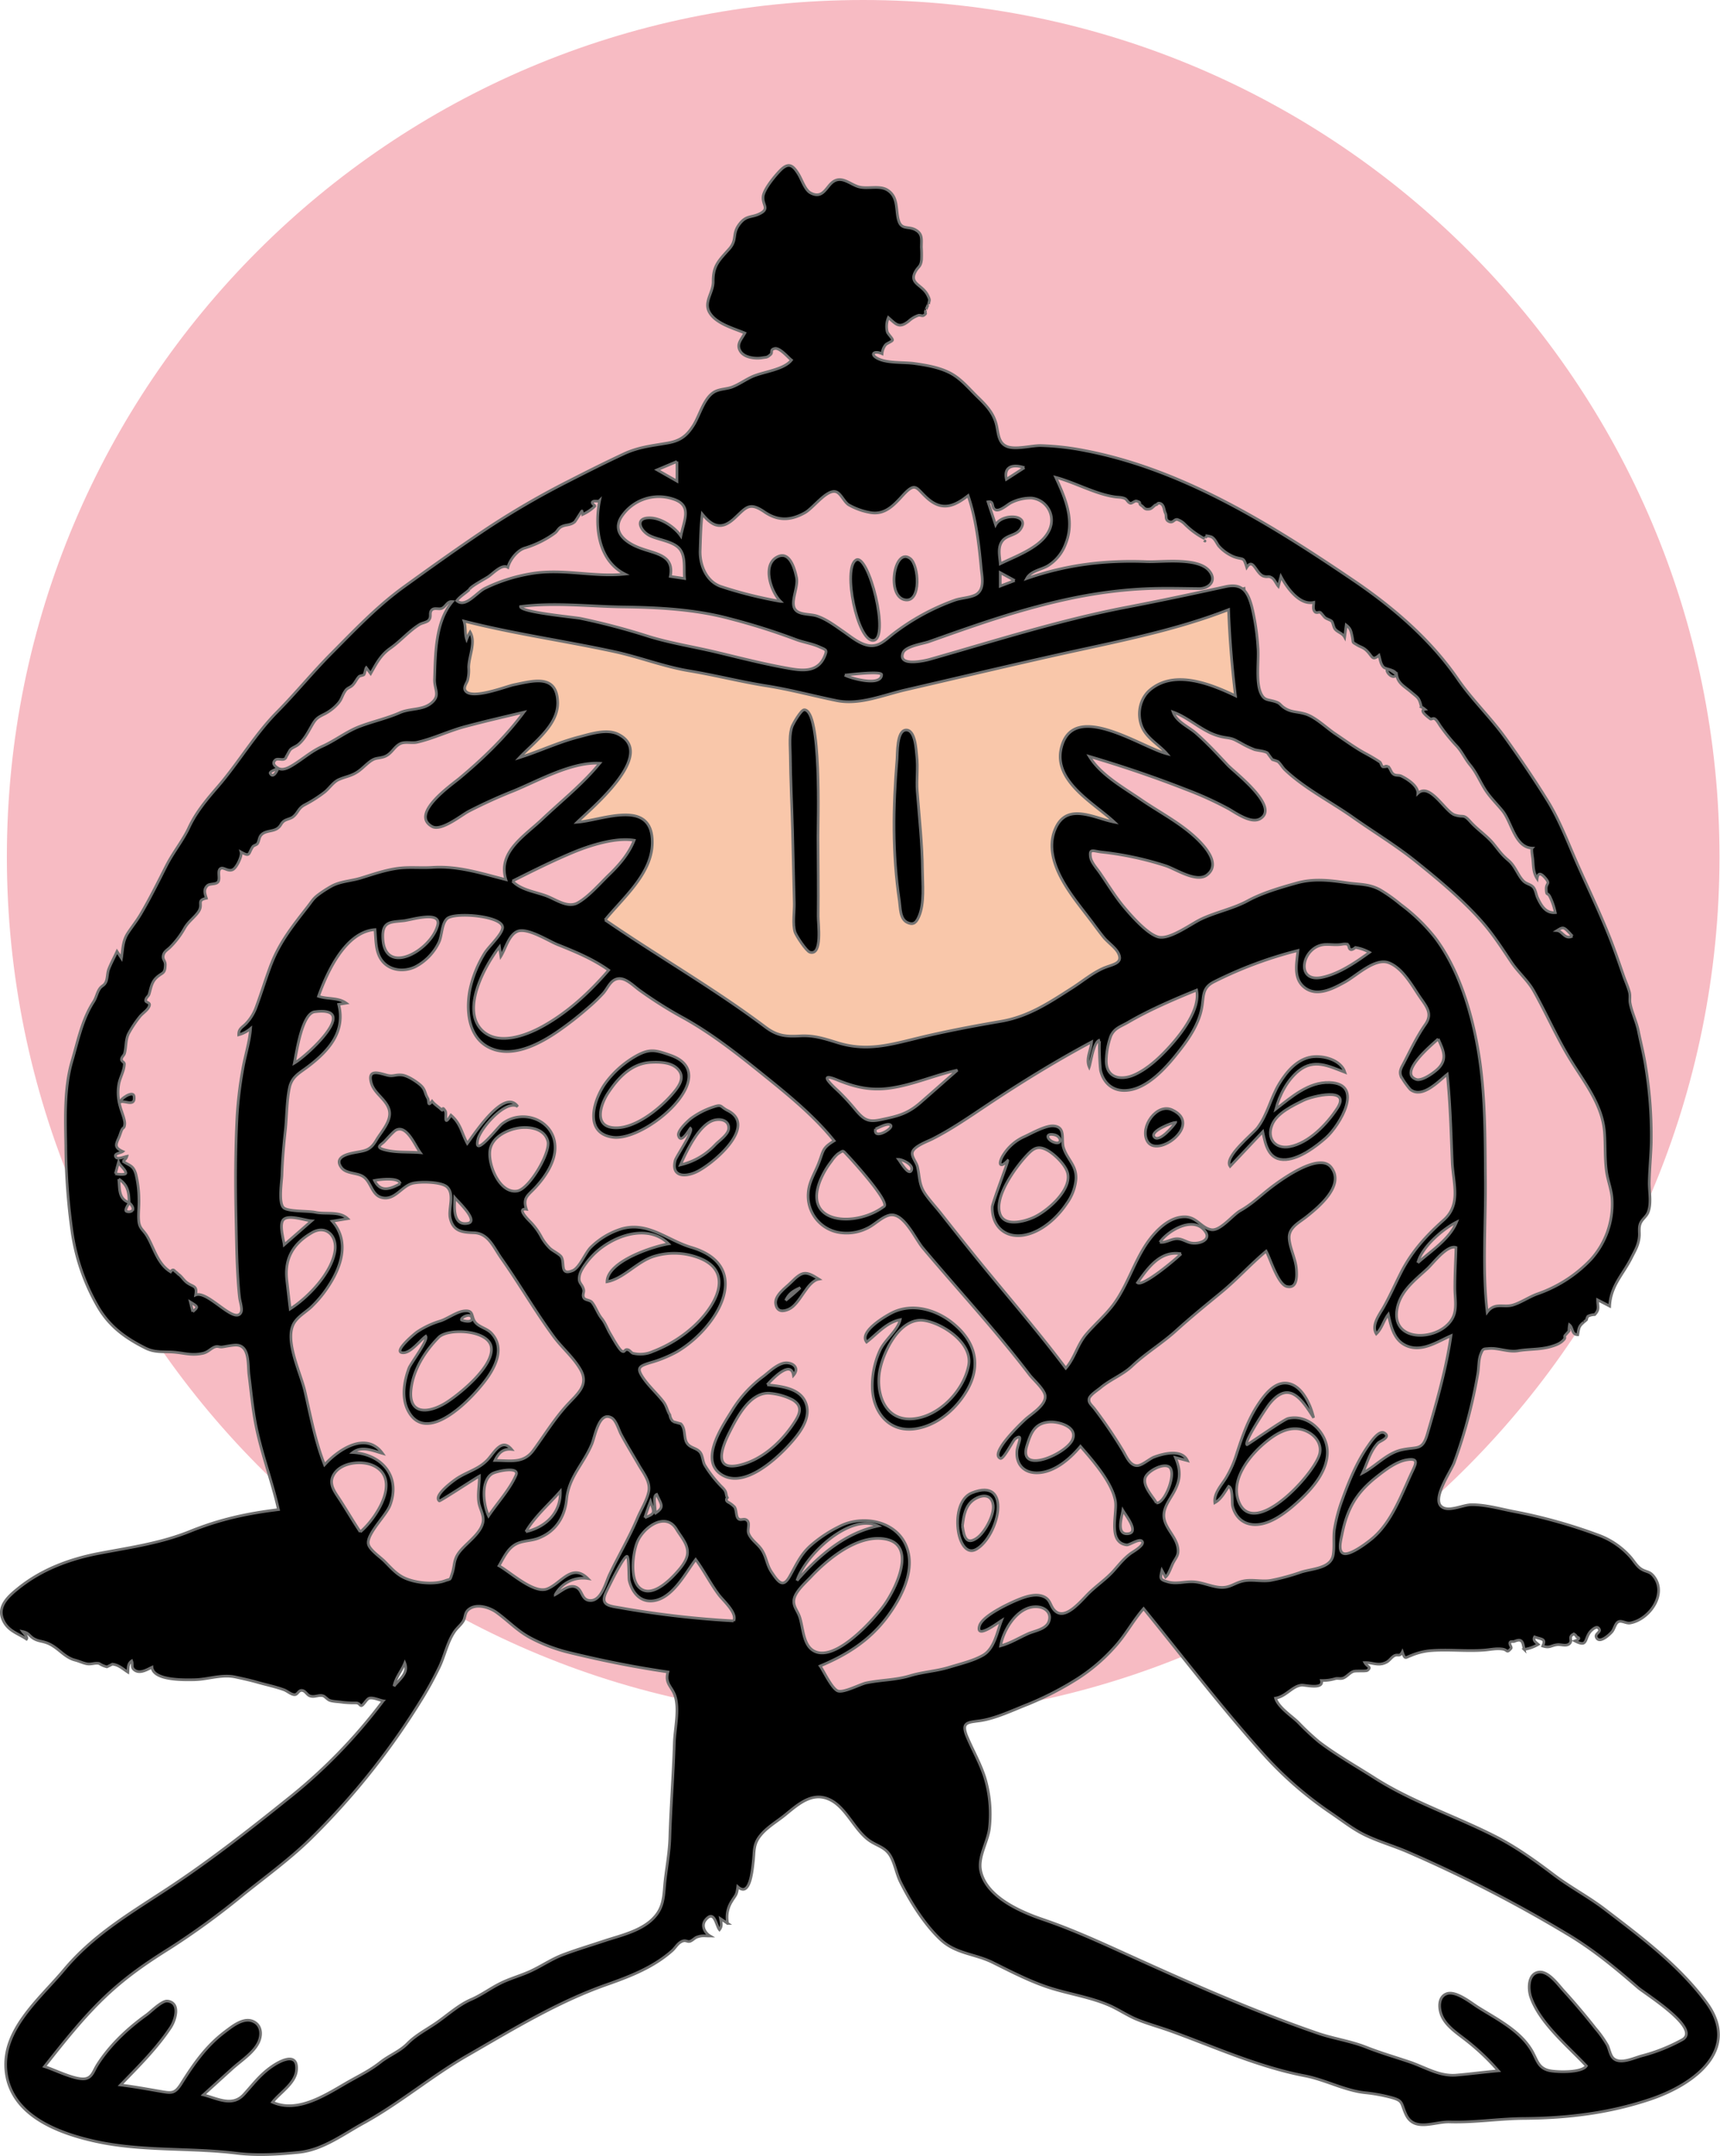 <svg xmlns="http://www.w3.org/2000/svg" width="644.765" height="807.72" viewBox="0 0 644.765 807.72">
  <g id="Group_427" data-name="Group 427" transform="translate(-1138.425 -198)">
    <path id="Path_286" data-name="Path 286" d="M321,0C498.283,0,642,143.717,642,321S498.283,643.98,321,643.98,0,498.283,0,321,143.717,0,321,0Z" transform="translate(1141 198)" fill="#f7bbc3"/>
    <g id="Group_5" data-name="Group 5" transform="translate(3 93)">
      <path id="Accent" d="M1405.691,714.421q-1.146,18.726-2.292,37.451c4.915-1.415,36.183-10.612,34.252-1.287-1.386,6.688-10.177,13.923-14.655,18.579q-6.183,6.431-12.72,12.516,12-4.592,24.192-8.673c6.148-2.052,12.341-4.056,18.64-5.593,2.338-.571,8.653-2.9,10.862-1.313,5.8,4.176-25.691,34.936-30.006,39.271a201.6,201.6,0,0,1,18.7-7.623c4.587-1.6,18.758-7.7,22.818-2.487,4.345,5.573-6.419,18.371-9.4,22.429a206.728,206.728,0,0,1-13.776,16.725c20.214,18.15,43.967,34.3,69.247,44.344,18.536,7.362,36.743,9.236,56.3,5.2,20.093-4.151,39.364-12.112,57.682-21.213a329.089,329.089,0,0,0,31.488-17.628q-6.254-7.606-12.151-15.5c-5.614-7.5-12.513-15.7-15.714-24.632-3.132-8.741,8.62-7.035,14.257-6.56a188.956,188.956,0,0,1,24.3,3.891q-8.485-5.9-16.653-12.247c-7.094-5.5-16.555-11.727-21.2-19.645-4.083-6.963,4.878-5.2,9.021-4.292,9.879,2.176,19.491,5.883,28.913,9.5q10.35,3.972,20.549,8.342-6.323-5.494-12.2-11.482c-5.264-5.349-12.361-11.882-14.721-19.249-4.8-15,27.519-3.685,33.038-1.37q-1.53-23.311-3.057-46.622L1573,739.407c-4.625,1.231-10.414,3.91-15.238,4.053-4.37.131-9.647-1.836-13.907-2.649L1466.4,726.017l-60.712-11.6" transform="translate(-99.617 -379.783)" fill="#f9c7aa" stroke="#707070" stroke-width="1" fill-rule="evenodd"/>
      <path id="ink" d="M630.175,702.164a65,65,0,0,1-15.167,6.053c-3.015.806-8,3.29-10.645,1.013-1.272-1.094-1.563-3.577-2.313-5.016a41.617,41.617,0,0,0-4.457-6.26c-3.832-4.879-7.82-9.587-11.993-14.178-1.977-2.176-5.589-7.254-9.073-6.92-4.343.416-4.238,6.425-3.15,9.5,3.465,9.773,13.953,18.293,20.805,25.657-1.742,2.68-11.31,2.36-13.966,1.734-4.056-.957-4.467-3.844-6.318-7.148-4.329-7.718-13.113-12.036-20.334-16.573-2.633-1.656-8.227-6.242-11.658-5.087-3.251,1.094-3.111,5.245-2.075,7.956,1.564,4.1,6.014,6.939,9.3,9.529a86.65,86.65,0,0,1,12.057,11.434c-5.271.43-10.522,1.172-15.78,1.605-6.358.524-11.657-2.963-17.51-4.94-5.438-1.837-10.857-3.39-16.206-5.507-6-2.377-12.294-3.2-18.35-5.29-23.77-8.184-47.06-18.477-69.966-28.852-10.915-4.945-21.6-9.891-32.977-13.76-8.288-2.82-21.312-8.441-23.294-18.31-1.046-5.215,2.765-10.822,3.326-16.032a47.041,47.041,0,0,0-1.727-18.754c-1.646-5.181-4.375-9.978-6.525-14.952-2.5-5.8-.262-5.7,4.6-6.362,5.824-.79,12.621-4.067,18.1-6.2a118.565,118.565,0,0,0,18.334-9.431,67.014,67.014,0,0,0,13.929-11.791c4.231-4.552,6.97-9.945,11.06-14.609,15.1,18.559,29.444,37.4,45.485,55.157a138.045,138.045,0,0,0,25.133,21.684c3.9,2.663,7.76,5.7,12,7.806,5.308,2.634,11.241,4.267,16.7,6.67a510.359,510.359,0,0,1,60.392,31.172c9.441,5.75,17.363,12.343,25.676,19.557,2.588,2.246,23.782,15.333,16.584,19.451M384.811,550.124c-3.38,1.531-6.6,3.519-10.209,4.5,1.022-6.218,6.827-15.6,14.269-14.566,2.844.394,4.989,2.6,3.739,5.644-1.136,2.765-5.392,3.331-7.8,4.42M149.533,381.463c-3.832,2.115-7.4,3.347-9.65-1.193,1.664-.334,9.225-1.341,9.65,1.193m-6.381-12.833c-2.961-.9-.593-1.842.426-2.925.794-.843,3.422-3.8,4.342-4.289,4.062-2.151,7.2,5.853,9.144,8.45-4.6-.408-9.435.12-13.912-1.236m31.663,27.712c-5.613.951-4.99-6.07-4.822-9.626,1.184,1.445,9.2,8.885,4.822,9.626m18.6-12.126c-6.843,1.154-11.365-10.664-10.138-15.834,1.08-4.554,6.383-7.1,10.6-7.769,4.092-.651,9.789.237,11,4.955,1.074,4.169-6.91,17.878-11.472,18.648M355.4,562.631c-4.918,1.511-9.736,1.7-14.679,3.184-5.608,1.683-10.8,1.533-16.417,2.679-2.286.465-8.453,3.795-10.683,3.051-2.209-.737-5.406-7.59-6.675-9.372,9.942-4.131,18.423-9.465,24.976-18.17,5.211-6.922,10.8-17.293,7.521-26.227-3.7-10.073-16.442-12.26-24.939-8.052a49.008,49.008,0,0,0-11.319,7.5c-3.79,3.466-5.28,7.251-7.735,11.526-2.483,4.325-4.225,1.919-6.706-1.753-2.12-3.139-1.843-6.308-4.493-9.405-1.352-1.58-3.444-3.1-4.15-5.145-.448-1.294.495-3.588-.353-4.607-1.193-1.431-2.644.251-3.644-1.027-.725-.928-.488-3.044-1.238-4.205a10.415,10.415,0,0,0-2.173-1.692q-1.456-.719-.532-1.8c-.771-1.428-.028-1.909-1.68-3.646a44.558,44.558,0,0,1-6.756-8.5c-.838-1.463-.755-3.632-1.8-4.9-1.428-1.738-3.808-1.477-5.036-3.628-1.094-1.917-.362-5.27-2.166-7.01q-1.427-.407-2.855-.8a4.112,4.112,0,0,1-1.253-2.533c-1-1.542-1.2-3.354-2.466-4.983-2.421-3.115-5.678-5.994-7.817-9.279-2.248-3.453-1.056-4.034,2.85-5.27a47.355,47.355,0,0,0,10-4.05c15.094-8.781,29.4-32.073,5.446-39.189-8.891-2.641-16.195-9.742-26.052-6.951a28.332,28.332,0,0,0-11.515,6.844c-2.2,2.114-4.243,7.766-6.947,8.85-4.863,1.946-2.807-2.917-4.187-5.152-.659-1.067-3.312-2.3-4.295-3.266a19.039,19.039,0,0,1-3.07-3.982,24.219,24.219,0,0,0-4.541-6.2c-.809-.8-4.845-4.953-1.2-4.41-1.474-4.491.677-5.166,3.65-8.448,3.492-3.853,7.1-9.207,7.117-14.607.04-10.366-12.247-15.01-19.964-8.858-1.57,1.252-10.858,13.339-8.957,5.631,1.024-4.157,10.511-15.009,14.909-12.2-4.929-7.181-16.251,10.255-18.894,13.822-2.25-4.141-2.41-7.381-6.133-10.588-3.031,4.86-1.43-.451-2.1-1.531-1.444-2.331-.651.335-1.434-.493-.975-1.032-2.51-1.845-3.547-3.211-1.777,2.41-1.067-.183-1.611-1.083-1.273-2.105-.78-3.324-2.962-5.155-1.588-1.331-4.715-3.4-6.852-3.587-2.464-.218-3.146.726-5.656.027-3.194-.888-7.213-2.251-5.667,3.088,1.122,3.88,5.686,6.085,6.685,10.05,1.007,3.991-2.941,8.013-4.856,11.284-2.459,4.2-4.47,3.854-8.926,4.8-2.847.605-6.647,1.9-4.206,5.352,1.744,2.467,5.831,1.947,8.133,3.409,3.227,2.049,3.182,7.1,7.3,7.979,4.538.968,7.138-4.083,10.963-5.3,2.72-.867,11.148-.771,13.289,1.271,2.918,2.782.4,8.1,1.131,11.554,1.092,5.126,4.561,5.439,8.948,5.6,5.4.2,7.3,5.386,10.2,9.5,6.8,9.632,12.716,19.9,19.685,29.4,3.085,4.208,7.6,7.951,10.123,12.517,3.119,5.64-1.211,8.892-4.948,12.94-4.883,5.29-8.529,11.309-12.764,17.091-3.764,5.138-8.441,3.859-14.455,3.859,1.34-2.762,2.953-4.484,6.25-4.149-3.448-4.209-6.205.605-8.442,3.272-3.235,3.857-7.454,4.787-11.61,7.323-1.471.9-9.48,6.712-7.046,8.7.277.225,13.534-8.493,15.044-9.293,0,3.219-.7,6.562-.253,9.763.331,2.347,1.981,4.795,1.629,7.235-.667,4.606-6.621,8.234-9.177,11.823-1.924,2.7-1.46,4.832-2.439,7.731-.893,2.645-.424,1.845-2.649,2.662-4.532,1.664-12.159.766-16.262-1.6-2.547-1.468-4.5-3.789-6.57-5.834-1.559-1.542-5.479-4.176-5.912-6.334-.743-3.715,6.635-10.618,8.1-14.45,4.124-10.815-2.949-19.222-13.953-19.836,3.392-2.616,7.6-.645,11.171.353-6.112-8.466-16.55-1.5-21.734,4.254-3.542-8.951-5.251-18.394-7.414-27.729-1.474-6.355-7.085-17.7-4.583-24.245,1.21-3.164,4.625-4.928,6.988-7.122a43.526,43.526,0,0,0,6.945-8.559c4.624-7.269,7.294-16.445.928-23.608l5.8-.954c-3.146-2.956-8.11-1.515-12.193-2.392-2.591-.556-10.046-.2-11.775-1.662-2.08-1.762-.747-9.871-.672-12.271.171-5.608.64-11,1.26-16.575.587-5.266.469-10.956,1.558-16.13.884-4.2,3.708-5.478,6.967-7.952,7.789-5.917,14.136-13.113,11.476-23.308l2.827-.449c-3.048-2.2-6.991-1.4-10.381-2.566,3.113-8.759,10-24.155,21.175-24.984.385,3.915.121,8.572,2.764,11.813,3.008,3.689,8.289,4.061,12.364,2.109a20.2,20.2,0,0,0,8.874-9.241c1.153-2.512.945-6.76,2.969-8.752,2.715-2.671,21.429-1.06,20.856,3.448-.337,2.651-5.342,7.106-6.741,9.455a43.144,43.144,0,0,0-5.549,13.887c-1.427,7.5-.6,17.4,7.016,21.338,8.662,4.484,19.22-1.217,26.323-6.143a124.727,124.727,0,0,0,11.243-8.824,60.156,60.156,0,0,0,5.479-5.283c1.235-1.4,2.222-3.659,3.742-4.707,3.592-2.477,7.113,1.726,10.152,3.849a157.534,157.534,0,0,0,15.193,9.62c10.784,5.84,20.646,13.576,30.181,21.257,9.591,7.727,19.481,15.675,27.25,25.3-4.706,2.894-3.866,3.645-5.96,8.807-1.486,3.663-3.532,6.781-3.768,10.851a13.885,13.885,0,0,0,10.949,14.565,17.252,17.252,0,0,0,11.024-1.392c2.756-1.216,5.5-4.21,8.385-4.954,5.354-1.38,9.639,8.73,12.64,12.292,13.329,15.818,27.419,31.011,39.97,47.475,1.39,1.824,5.519,5.386,5.854,7.8.482,3.467-4.974,6.771-7.236,8.759-1.189,1.043-13.79,12.893-9.559,14.776,1.206.537,4.737-6.733,5.619-7.356,3.305-2.328.805,2.235.608,4.542-.493,5.733,3.447,8.858,8.984,8.131,5.91-.775,11.17-5.439,14.827-9.843,4.583,5.306,11.746,13.326,13.071,20.414.847,4.528-3.072,15.61,4.244,16.534,1.117.141,5.158-2.857,5.912-1.155.629,1.421-3.74,3.849-4.371,4.319-2.692,2.009-4.318,4.161-6.492,6.6-2.552,2.857-6.039,5.263-8.91,8-3.025,2.883-9.008,10.715-13,6.931-2.006-1.9-1.479-4.388-4.692-5.5-2.926-1.016-6.633.272-9.352,1.4-3.061,1.268-13.143,5.9-14.262,9.709-1.543,5.256,6.79-1.063,8.271-1.987-1.689,4.288-2.624,10.494-6.926,13-3.575,2.078-8.716,3.3-12.638,4.5M298.252,530.2c2.861-9.193,19.734-25.584,30.4-20.457-12.428,2.6-22.291,11.107-30.4,20.457m6.31,26.325c-4.159-2.316-3.935-9.047-5.387-12.983-.833-2.259-2.5-3.91-2.01-6.416.574-2.939,4.323-6.206,6.319-8.325,6.282-6.672,17.336-15.788,27.447-14.259,12.869,1.947,4.145,19.219-.237,25.166-3.735,5.071-18.127,21.278-26.132,16.817M274.54,545.286a356.1,356.1,0,0,1-41.515-4.726c-4.867-.906-8.945-.772-6.16-6.366.92-1.846,6.464-13.417,7.716-13.086.742.2.572,8.15.791,9.061.983,4.094,3.742,7.909,8.395,7.649,7.612-.424,12.518-10.263,16.526-15.544,3.211,4.316,5.535,9.11,8.762,13.353,1.543,2.028,6.914,6.747,5.486,9.657m-81.594-54.612c-2.335,5.356-7.031,10.451-10.3,15.3-1.847-3.907-3.145-12.877,1.235-15.767,1.658-1.092,10.538-2.923,9.062.464m48.269,15.95c.642-2.062,1.354-4.108,2.148-6.116,1.362,4.284,2.058,4.411-2.148,6.116m11.913,4.388c1.689,2.862,4.5,5.677,4.063,9.272-.335,2.724-2.8,5.515-4.557,7.413-2.91,3.14-9.358,9.167-13.576,5-3.523-3.483-2.3-13.06-.658-16.978,2.34-5.6,10.7-11.523,14.727-4.7m-8.265-5.866c.968-.385-1.066-6.632.822-7.254,1.646,3.753,3.2,4.769-.822,7.254M218.27,421.068c-.628-2.305-2.066-2.208-1.547-5.058.34-1.869,1.823-3.863,2.949-5.344a28.208,28.208,0,0,1,8.4-7.225c6.754-3.886,16.029-5.5,22.076.584-5.653.892-22.984,6.47-23.094,14.2,6.286-1.211,11.23-7.523,17.535-9.512a25.84,25.84,0,0,1,15.936.206c14.093,4.718,8.233,16.895.279,24.8a48.186,48.186,0,0,1-16.574,10.621,11.44,11.44,0,0,1-7.438.681c-.527-.106-1.144-1.083-1.776-1.293-1.571-.521-1.116,1.242-2.41.45-1.129-.69-3.538-5.145-4.306-6.421-1.222-2.03-1.793-4-3.293-5.857s-2.233-4.339-3.623-6.017c-.667-.808-2.5-.775-2.987-1.563-.737-1.184.2-2.045-.128-3.256m-21.643,90.81c3.2-5.563,8.683-10.286,12.922-15.149.261,7.992-5.472,13.465-12.922,15.149m4.328,2.57c6.615-2.327,10.259-7.893,10.934-14.643.856-8.549,6.226-13.036,9.459-20.717,1.239-2.943,2.684-12.629,7.489-9.857,1.649.951,2.626,4.527,3.485,6.143,2.078,3.908,4.441,7.7,6.645,11.535,1.795,3.125,4.485,6.267,3.693,10.029-.69,3.28-2.913,6.774-4.214,9.867-3.072,7.305-7.108,14.033-10.481,21.177-1.361,2.882-2.971,9.706-7.125,9.671-3.288-.028-2.92-3.622-5.085-4.854-2.733-1.555-5.84,1.4-8.084,2.63a11.773,11.773,0,0,1,12.183-6.012c-6.083-6.055-10.192,2.115-15.412,3.934-4.946,1.725-13.721-6.407-17.885-8.711,1.593-2.7,3.033-6,5.772-7.77,2.6-1.684,5.788-1.425,8.625-2.423m-53.778,55.335c.724-3.487,2.771-5.548,4.069-8.714,1.5,3.839-2.019,6.1-4.069,8.714M252.27,591.176c-.355,11.741-1.315,23.451-1.661,35.2-.16,5.416-1.119,10.582-1.755,15.935-.539,4.527-.264,8.973-3.115,12.841-4.495,6.1-13.233,7.851-20.017,10.11-4.982,1.658-10.021,3.164-14.941,5.006-4.426,1.658-7.994,4.171-12.2,6.142-3.765,1.764-7.83,2.809-11.578,4.688-3.876,1.944-6.941,4.312-10.923,6.043-4.767,2.071-8.7,5.757-12.935,8.682-3.732,2.575-7.681,4.564-10.891,7.8-3.01,3.039-6.822,4.371-10.233,7.07-3.608,2.854-7.384,4.71-11.369,6.947-8.164,4.587-19.179,12.419-29,7.964,2.81-3.588,8.561-7.036,9-11.98.569-6.44-5.038-4.069-8.285-2.013-4.918,3.114-7.638,6.874-11.382,11.026-4.377,4.852-9.905,1.587-15.26.223,3.662-3.3,7.294-6.621,10.949-9.922,3.086-2.786,7.807-5.8,9.686-9.651,1.343-2.755,1.277-6.531-1.963-7.961-3.626-1.6-7.726,1.773-10.411,3.781-7.129,5.332-11.824,12.093-16.5,19.513-2.49,3.946-3.637,3.643-8.217,2.854-4.854-.836-9.708-1.727-14.6-2.313,6.483-6.656,13.729-13.866,18.849-21.654,1.659-2.523,3.822-9.174-1.231-9.786-2.083-.252-6.229,4.005-7.836,5.153-7.021,5.017-13.77,11.344-18.424,18.668-1.536,2.418-2.019,5.107-4.993,5.307-3.889.263-11.115-3.447-14.867-4.594,7.17-9.035,14.29-18.136,22.666-26.1,7.7-7.322,15.374-12.641,24.375-18.256a286.719,286.719,0,0,0,27.491-20.061c8.478-6.808,17.335-13.228,25.139-20.829A273.757,273.757,0,0,0,156.794,575.9a136.022,136.022,0,0,0,7.412-13.35c2.056-4.317,3-9.48,5.779-13.406.959-1.357,2.31-2.365,3.164-3.78.806-1.333.533-2.944,1.762-4.125,2.843-2.728,8.019-1.083,10.676.829,4.273,3.075,7.73,6.808,12.426,9.382a61.7,61.7,0,0,0,15.064,5.743c12.225,2.971,24.344,5.409,36.8,7.215-1.282,4.751,1.866,5.5,2.908,9.774,1.266,5.188-.356,11.712-.515,16.995M134.558,511.948c-2.772-4.117-5.245-8.421-7.97-12.565-1.659-2.523-3.716-5.234-2.3-8.32,2.389-5.2,10.815-6.129,15.387-3.861,10.4,5.157.739,19.9-5.12,24.746M107.043,417.8c-.957-8.046,2.121-13.755,9.4-17.974,5.19-3.007,9.369,1.1,8.66,6.584-1.078,8.351-10.005,17.64-16.818,22-.445-3.532-.823-7.072-1.245-10.607m-1.11-23.022c2.148-1.7,7.9.47,10.389.619l-10.268,8.968c-.224-2.051-2.1-8.014-.12-9.587m11.549-77.706c17.319-2.251-2.618,16.329-7.637,19.241.816-3.953,2.823-18.614,7.637-19.241m46.107-32.529c-2.326,9.522-20.4,19.911-20.594,4.312-.07-5.812,3.2-5.342,7.963-5.9,2.719-.317,13.96-3.857,12.631,1.587m-62.447,14.747c-2.03,5.325-3.657,10.788-5.646,16.12a17.482,17.482,0,0,1-3.56,5.854c-1.374,1.564-3.009,1.959-2.955,4.43a11.651,11.651,0,0,0,4.46-2.347c-.337,4.9-2.07,10.175-2.909,15.06a150.876,150.876,0,0,0-2.152,17.659c-.674,12.917-.679,25.787-.4,38.712.145,6.586.21,13.175.566,19.754.178,3.273.378,6.559.783,9.812.164,1.313,1.118,4.109.529,5.339-2.313,4.831-12.56-8.439-17.01-6.492.64-3.677-.837-2.872-3.3-4.68-1.194-.876-1.971-2.367-3.217-3.148a7.814,7.814,0,0,0-1.244-1.085q-.773-1.053-1.629.224c-5.013-3-6.309-9.381-9-13.676-1.384-2.208-2.721-2.553-2.958-5.606-.2-2.661.2-5.372.088-8.044a39.889,39.889,0,0,0-1.145-9.256c-.982-3.389-2.332-3.112-4.963-4.918a2.758,2.758,0,0,0,1.6-1.785c-.84.15-3.393,1.19-4.027.442-1.247-1.469,1.7-1.665,2.47-2.251-3.3-1.465-2.59-2.669-1.4-5.353.337-.759.659-1.895.946-2.535.626-1.4.986-.513,1.193-2.251.2-1.657-1.273-4.916-1.706-6.682a18.166,18.166,0,0,1-.476-8.608c.529-2.5,1.95-4.761,2.049-7.331.028-.721-1.072-.961-1.086-1.657-.021-1.018.929-1.466,1.176-2.406.631-2.408.346-4.954,1.426-7.239a41.369,41.369,0,0,1,4.323-6.5c.963-1.241,3.324-2.639,3.583-4.277.171-1.086-1.519-.961-1.444-1.779.1-1.107,1.031-1.466,1.286-2.288.7-2.258.879-4.428,2.7-6.159,2.287-2.178,3.281-1.266,3.376-4.858.046-1.753-1.356-2.023-.605-4.043.408-1.1,1.613-1.745,2.383-2.522a32.069,32.069,0,0,0,5.457-7.2c1.441-2.518,3.738-3.983,5.213-6.157,1.922-2.834-.951-4.239,2.949-5.039-.554-1.76-1.144-3.182.315-4.671.92-.939,3.254-.365,4.069-1.451.933-1.248-.446-4.2.96-5.014,1.144-.657,2.856,1.37,4.653.367,1.37-.765,3.438-4.99,3-6.542,3.541,1.991,2.658.62,4.353-1.935.38-.573,1.532-.7,1.859-1.278.654-1.155.5-2.333,1.447-3.273,1.571-1.564,4.141-1.162,5.869-2.279,1.428-.923,1.353-1.917,2.492-2.788.974-.744,2.573-.887,3.52-1.657,1.854-1.51,1.872-3.1,4.192-4.4a49.727,49.727,0,0,0,7.68-4.889c1.629-1.33,3.176-3.688,5.082-4.565,2.636-1.214,4.689-1.3,7.268-3.031,1.863-1.252,3.626-3.318,5.455-4.373,1.38-.794,2.348-.623,4.088-1.116,3.131-.888,3.893-3.836,6.447-5.037,1.753-.825,4.306-.07,6.231-.5,5.992-1.344,11.91-4.245,17.922-5.851,7.339-1.96,14.729-3.677,22.124-5.409-6.8,9.207-15.451,17.515-24.23,24.828-2.881,2.4-18.671,13.344-10.16,18.018,3.416,1.875,10.838-4.183,13.6-5.664a187.872,187.872,0,0,1,17.125-7.782c9.407-3.9,21.658-10.838,32.112-10.28-6.364,7.8-14.308,14.07-21.586,20.964-6.689,6.336-16.767,12.279-13.613,22.65-9.4-2.39-17.834-5.214-27.6-4.588-4.376.28-8.753-.246-13.109.367-4.737.669-9.2,2.253-13.748,3.644-3.6,1.1-7.579,1.186-10.892,3.014a44.62,44.62,0,0,0-5.019,3.244c-1.917,1.463-2.354,2.431-3.859,4.358-5.372,6.876-10.57,13.323-13.762,21.7M71.757,429.436c-.294-1.19-.56-2.276-.9-3.635,2.99,1.841,2.99,1.841.9,3.635m-22.6-37.905a2.158,2.158,0,0,1-2.367.233c-.56-.547.912-2.675,1.148-3.128.584.448,1.926,1.914,1.219,2.895m-6.4-13.8q.594-2.18,1.189-4.36c.486,1.347,2.678,2.836,2.726,4.12.03.851-3.482.428-3.915.24m1.271,1.994c3.431,2.258,3.79,4.922,3.892,8.819-4.106-1.359-3.516-5.333-3.892-8.819m59.666-153.794c-.346.937-1.816,3.857-2.893,1.815-.344-.654,2.177-1.546,2.893-1.815m-.985-3.183c.848-.764,2.557.187,3.516-.431.672-.433.45-.872.766-1.128.063-.052.977-1.9,1.352-2.321.661-.738,2.1-1.2,2.908-1.864,2.247-1.862,3.515-4.31,4.929-6.8,1.687-2.974,2.224-3.318,4.945-4.679a16.981,16.981,0,0,0,4.856-3.682c1.759-1.837,1.629-3.152,3.073-5.161.713-.991,1.74-1.114,2.571-1.913,1-.956,1.5-2.294,2.423-3.259.4-.417,1.676-.416,1.916-.774.307-.452.547-2.261.834-2.594q.825,1.114,1.65,2.228c2.168-3.812,3.75-6.961,7.376-9.5,3.808-2.664,7.095-6.561,11.031-8.946.884-.536,2.687-.762,3.362-1.551,1.143-1.337.153-2.526.986-3.661.946-1.287,2.778-.245,3.98-.8,1.521-.7,1.957-2.753,3.916-2.527-6.441,7.618-6.36,19.47-6.7,28.985-.148,4.1,2.435,6.166-1.379,9.175-3.243,2.559-7.817,1.8-11.651,3.484-4.815,2.115-9.966,3.24-14.879,5.084-5.082,1.906-9.168,5.244-14.059,7.452-4.313,1.946-7.258,4.714-11.2,7.117-1.466.893-3.738,2.19-5.487,1.123-1.1-.669-2.459-1.769-1.03-3.058m72.748-63.873c.28-1.082,5.778-3.926,7.131-4.855,2.03-1.4,5.035-4.8,7.3-3.448.785-3.143,3.848-6.641,6.555-7.307a37.786,37.786,0,0,0,11.108-5.561c.863-.656,1.147-1.616,2.163-2.231,1.768-1.072,3.522-.487,5.225-1.949.261-.223,2.617-4.112,2.71-4.075.12.417.231.839.326,1.263a16.325,16.325,0,0,0,4.495-3.044c.253-.287-1.385-1.033-.868-1.6.633-.7,2.047.082,2.687-.578-1.99,9.878-.508,22.592,9.516,27.6-11.921,1.288-23.565-2.3-35.634-.094a62.7,62.7,0,0,0-16.9,5.44c-3.22,1.628-7.337,7.458-10.542,4.627,1.272-1.7,3.212-2.748,4.732-4.186M233.3,130.462a16.779,16.779,0,0,1,18.03-5.656c7.973,2.286,4.611,7.855,3.406,14.038-2.3-3.372-7.285-6.717-11.529-6.818-6.016-.143-3.743,4.868-.129,6.664,3.285,1.631,8.918,2.086,11.269,5.053,2.288,2.887,1.411,7.608,1.78,11.012l-5.338-.793c1.493-7.945-5.078-8.33-11.206-10.57-6.193-2.262-11.356-6.727-6.283-12.93M253.27,110.9v7.374l-7.438-4.238,7.438-3.136M273.2,169.815a241.376,241.376,0,0,1,24.456,7.709c2.89,1.124,6.056,1.521,8.887,2.79,2.7,1.207,3.1,1.081,2.142,3.444-2.687,6.619-9.051,5.476-14.628,4.463-8.729-1.585-17.276-3.782-25.9-5.85-8.425-2.019-17.028-3.344-25.326-5.875a255.069,255.069,0,0,0-25.572-6.771c-2.556-.5-22.777-2.355-22.623-4.468,12.735-1.654,25.846-.025,38.638.147,13.294.179,27.029.916,39.923,4.41m-11.237-25.6c.159-4.551.222-9.116.787-13.64,3.789,4.675,7.208,6.074,11.984,1.692,4.572-4.194,5.592-6.381,11.389-2.438,5.026,3.42,9.78,3.263,15.117.269,3.256-1.826,8.487-9.287,11.909-7.752,1.631.732,2.826,3.683,4.472,4.769a24.83,24.83,0,0,0,7.65,2.832c5.687,1.245,9.075-2.411,12.645-6.322,5.176-5.671,5.024-2.377,9.824,1.555,5.353,4.387,9.829,2.243,14.675-1.5,2.953,8.648,4.057,18.093,4.892,27.16.281,3.061,1.333,7.408-1.418,9.573-1.939,1.527-6.053,1.586-8.389,2.43a84.364,84.364,0,0,0-23.341,12.773c-2.719,2.134-5.09,4.748-8.805,4.262-3.541-.464-6.982-3.427-9.831-5.383-3.09-2.122-6.218-4.532-9.83-5.714-2.115-.693-5.5-.442-7.355-1.712-3.441-2.361.608-8.556-.248-12.714-.649-3.157-2.466-9.74-6.816-7.889-6.473,2.753-2.706,13.5.854,16.856a156.181,156.181,0,0,1-22.366-5.579c-5.425-1.853-7.994-7.975-7.8-13.527m122.123,22.166c14.948-4.2,28.935-7.025,44.491-7.789,6.886-.339,13.552-.125,20.361-.063,3.92.036,6.907-3.124,3.775-6.759-4.334-5.033-17.554-3.118-23.412-3.344-15.7-.606-30.1,1.178-44.967,6.352,1.572-2.9,5.35-3.272,7.939-4.769a16.253,16.253,0,0,0,6.692-8.226c3.53-8.739-.024-16.975-3.717-24.958,7.254,1.951,14.759,6.223,22.051,7.307,1.529.227,2.51.081,3.863.638.83.341,1.092,1.521,2.121,1.779.5.125,1.691-1,2.254-.839,2.221.628.464.794,1.869,1.7,1.114.721,1.024,1.649,3.069,1.308.906-.15,1.889-1.551,2.367-1.59.608-.049.468-.79,1.4-.574,1.694.394,1.544,2.575,2.108,3.649.6,1.143-.253,2.663,1.574,3.289,1.366.468,1.709-.974,2.871-.871a6.958,6.958,0,0,1,2.792,1.7,29.614,29.614,0,0,0,7.455,5.493c-.265-.267,1.272-.909.9-1.06a13.287,13.287,0,0,1,1.343.284c1.559.354,2.382,2.746,3.169,3.618a15.453,15.453,0,0,0,5.728,3.992c3.51,1.221,3.4-.238,4.684,3.931,2.5-3.922,3.452,2.646,6.547,3.37,1.6.375,1.416-.312,2.872.527,1,.575,1.667,2.336,2.42,3.185q.486-1.838.969-3.676c2.229,4.221,7.04,10.915,12.316,9.7,0,1.152-.475,2.529.417,3.512.623.687,1.632-.093,2.12.306.425.349,1.443,1.737,1.769,1.965.642.45,1.808.779,2.366,1.227.491.395.734,2.282,1.28,2.963,1.024,1.281,2.8,1.536,3.633,3.073q.287-2.273.572-4.547c1.662,1.284,1.8,2.28,2.213,4.158.581,2.674-.19,2.048,1.655,3.176,1.813,1.11,2.759.986,4.421,2.912,1.629,1.888,1.644,3.051,4,1.085.437,1.455.578,3.337,1.745,4.452.882.843,4.533.879,4.882,2.869-6.86-5.786-2.346,3,0,.015.5,3.2,2.837,4.23,5.51,6.507,2.493,2.122,2.9,1.968,3.753,5.533a6.138,6.138,0,0,1,1.345.867c-2.429.346,1.337,3.06,1.974,3.556.464.362,1.07-.5,1.841.083.883.671,1.6,2.195,2.32,3.114a65.916,65.916,0,0,0,5.436,6.659c2.211,2.187,3.286,4.951,5.409,7.507,2.355,2.839,3.629,6.1,5.6,9.184,1.872,2.931,4.359,5.283,6.527,7.966,3.456,4.271,4.631,13.676,11.073,13.924-.378.39.147,3.305.209,3.843.3,2.647.1,5.194,1.669,7.592.359-2.735,1.79-1.681,3.034-.244,2.068,2.391.252,1.789.361,4.211.133,2.936.467.665,1.586,3.229a25.035,25.035,0,0,1,1.826,5.54c-3.639.288-5.306-2.684-6.651-5.564-.562-1.2-.757-3.185-1.752-4.127-1.059-1-2.515-1.081-3.6-2.2-2.089-2.149-2.995-5.5-5.457-7.591-2.782-2.363-3.4-3.479-5.7-6.3-2.544-3.124-6.057-5.318-8.725-8.34s-2.456-1.375-5.814-2.471c-3.57-1.167-9.344-12.389-13.842-8.067.178-2.827-4.058-5.487-6.2-6.512-.925-.442-2-.042-2.929-.705-1-.72-1.076-2.108-2.089-2.972a5.988,5.988,0,0,1-1.868.218c-.642-.325-.647-1.475-1.213-1.853-1.568-1.047-3.437-2.145-5.1-3.038-4.044-2.168-7.618-4.838-11.52-7.448-3.342-2.237-7.388-6.276-11.252-7.455-3.375-1.029-5.5-.505-8.26-2.567-1.506-1.123-1.063-1.5-3.482-2.2-2.3-.665-3.6-.323-4.816-2.764-2.134-4.272-.787-12.61-1.2-17.4a88.263,88.263,0,0,0-2.285-15.238c-1.569-5.842-3.64-8.9-9.91-7.521-12.422,2.729-24.693,5.326-37.171,7.722-24.865,4.775-49.3,12.567-73.621,19.485-1.852.528-12.186,2.893-10.075-2.449.973-2.464,7.513-3.382,9.7-4.156,12.019-4.253,24.094-8.585,36.379-12.032m-4.178-10.872-5.447,2.077v-5.048l5.447,2.971m-7.547-26.692c1.578,1.289,4.786-1.814,6.128-2.442a16.276,16.276,0,0,1,7.771-1.774,8.359,8.359,0,0,1,7.311,9.768c-1.464,7.972-12.827,11.742-19.092,14.859-.2-2.825-1.116-6.222.866-8.665,1.721-2.122,5.057-1.968,6.645-4.225,4-5.673-6.833-6.187-9.253-1.676l-2.864-8.647c2.3-.381,1.292,1.827,2.489,2.8m11.176-15.6-6.763,4.371c-1.118-5.044,2.691-5.707,6.763-4.371M588.962,288.754c-2.953,1.409-3.691-1.955-5.814-2.1,2.508-1.541,2.508-1.541,5.814,2.1M600.969,362.2c.368,4.834.08,9.725.724,14.54.49,3.663,1.975,7.072,2.133,10.777a31.027,31.027,0,0,1-7.929,22.324,50.406,50.406,0,0,1-19.8,12.835c-3.185,1.064-6.509,3.426-9.6,4.3-3.422.966-6.673-1.136-9.5,2.635-1.883-16.176-.507-33.079-.656-49.357-.148-16.313.027-32.632-2.734-48.77-2.458-14.373-7.305-30.538-16.238-42.3a68.2,68.2,0,0,0-12.809-12.346,60.009,60.009,0,0,0-7.613-5.43c-4.191-2.309-7.761-1.989-12.318-2.647-6.524-.942-12.587-1.737-19.134.1-6.1,1.71-12.807,3.658-18.267,6.628-5.438,2.96-11.754,4.18-17.4,6.83-3.84,1.8-11.818,7.828-16.079,6.744-4.125-1.051-10.23-8.049-12.864-11.183-3.366-4.006-6.15-8.649-9.136-12.96-1.048-1.513-3.186-3.852-3.458-5.8-.474-3.373.878-2.27,4.1-1.893a120.614,120.614,0,0,1,24.025,5.117c3.953,1.3,11.682,6.547,15.635,3.4,6.035-4.8-3.135-13.057-6.494-15.831-5.723-4.725-12.377-8.234-18.477-12.433-6.481-4.462-15.051-9.212-19.222-16.083,12.18,3.595,24.348,7.711,36.172,12.345a130.479,130.479,0,0,1,15.838,7.179c2.854,1.583,8.621,5.865,12.057,3.814,7.472-4.459-9.688-17.407-12.164-20.053-3.847-4.112-7.617-8.185-11.845-11.915-2.853-2.517-7.334-4.286-8.66-8,4.734,1.713,8.562,5.069,13,7.35a21.036,21.036,0,0,0,7,2.248c2.733.392,3.059.827,5.212,1.913a34.45,34.45,0,0,0,5.282,2.555c1.342.411,3.685.482,4.858,1.242q.9,1.283,1.858,2.521,1.073.316,2.113.728c1.04.927,1.656,2.205,2.669,3.161,7.343,6.942,17.165,11.91,25.4,17.725,7.789,5.5,16.054,10.479,23.535,16.483,8.608,6.911,17.543,14.339,24.865,22.626,4.138,4.684,7.54,9.994,11.016,15.172,2.517,3.75,6.177,6.861,8.352,10.727,4.743,8.43,8.68,17.543,13.786,25.837,5.2,8.451,11.981,16.849,12.763,27.136m-69.976,48.913c1.418-5.85,9.422-12.682,14.536-15.261-2.577,6.375-9.445,10.722-14.536,15.261m13.2,20.408c-4.362,9.048-23.544,10.083-20.941-3.307,1.275-6.56,6.688-10.586,11.333-14.879,2.148-1.983,7.407-9.08,10.733-7.937-.156,5.1-.457,10.227-.445,15.33.007,3.407.865,7.591-.679,10.793m-5.544-104.281c1.77,3.974,3.533,7.283.25,10.838-1.481,1.6-6.31,5.115-8.494,4.335-7.012-2.5,6.356-13.385,8.244-15.172m-42.408-35.356c1.689-.092,3.329.159,5,.056s1.838-.4,3.378-.188l.488.709q.315,2.378,2.5.518a16.474,16.474,0,0,1,5.273,1.843c-5.22,3.763-11.575,8.139-17.976,9.4-10.116,2-7.322-11.863,1.342-12.34M341.145,376.515c-1.049,2.109-4.066-3.161-4.813-4.144,1.392,0,5.873,2.015,4.813,4.144m81.287-55.531c7.861-4.585,17.2-8.611,25.638-12.025,1.484,7.15-5.755,16.38-10.214,21.271-3.605,3.957-7.953,8.06-12.841,10.337-5.285,2.462-11.062,1.38-10.806-5.527a28.717,28.717,0,0,1,1.7-8.894c1.326-2.975,3.831-3.592,6.527-5.163M316.181,190.931c1.17-.069,13.878-1.711,13.811-.131-.2,4.751-12.535,1.02-13.811.131m-89.867,91.737c6.712-8.279,17.549-17.216,17.707-28.787.234-17.027-18.669-8.531-28.172-7.824,5.026-4.936,30.277-25.642,15.341-33-4.294-2.114-10.4-.048-14.7,1.059-7.644,1.965-14.751,5.369-22.259,7.737,5.365-5.71,14.636-12.2,14.332-20.846-.371-10.526-9.014-7.981-16.488-6.436-2.872.594-15.7,5.7-18.112,2.232-.883-1.269.545-2.881.848-4.011a14.645,14.645,0,0,0,.387-4.739c.037-4.12,2.775-9.41.542-13.242a18.6,18.6,0,0,0-1.311,2.718c-.737-2.23-.242-4.595-.978-6.825,18.659,4.77,37.64,7.381,56.415,11.453,9.5,2.061,18.451,5.611,28.086,7.208,9.717,1.61,19.266,4.075,29,5.611,8.883,1.4,17.392,3.733,26.189,5.522,8.575,1.744,17.369-2.078,25.738-4.013,18.745-4.334,37.483-8.773,56.253-12.979,21.66-4.855,44.191-9,64.924-17.1q.6,16.186,2.584,32.277c-9.156-4.327-22.744-9.969-32-2.226-3.7,3.1-4.846,8.446-3.382,12.994,1.593,4.951,6.475,7.251,9.7,10.978-9.8-2.512-35.09-20.224-39.592-2.321-3.179,12.644,12.328,20.812,19.911,27.929-7.53-1.474-17.614-7.492-22.036,2.18-3.821,8.361.782,17.46,5.5,24.356,2.555,3.736,5.428,7.253,8.144,10.874,1.436,1.915,2.838,3.857,4.348,5.715s4.369,3.816,5.429,5.822c2.136,4.046-2.174,4.293-5.525,5.755-4.184,1.825-7.777,4.889-11.6,7.332-8.763,5.593-16.421,10.787-26.776,12.575-10.661,1.839-20.926,3.761-31.446,6.327-10.488,2.558-19.049,5.017-29.769,1.71-4.887-1.508-8.868-2.848-14.052-2.564-5.445.3-8.629.016-13.105-3.356-19.265-14.5-40.176-26.406-60.059-40.1m-34.731-14.562c7.446-3.734,14.941-7.487,22.632-10.7,6.366-2.657,16.033-5.752,23-4.588-1.965,5.045-5.55,9.184-9.395,12.9-3.4,3.285-7.649,8.243-11.764,10.536-3.737,2.081-8.084-1.215-11.77-2.6-4.05-1.517-9.622-2.224-12.705-5.554m1.871,18.84c3.71-1.541,11.684,3.631,15.059,4.975,6.631,2.644,13.3,5.4,19.144,9.575-7.136,8.244-15.219,15.782-24.822,21.078-6.319,3.484-16.968,7.48-22.928,1.154-7.488-7.95,1.514-24.148,6.815-30.96q.263,1.748.529,3.5c1.691-2.707,2.982-7.979,6.2-9.318M329.665,357.51c-4.629.974-6.2.094-9.257-3.454a84.867,84.867,0,0,0-6.425-7.046c-2.377-2.2-8.247-7.508-.768-4.452,6.817,2.785,12.657,4.177,20.158,3.086,8.576-1.247,16.571-4.871,25.027-6.706-4.635,4.055-9.237,8.15-13.881,12.193-4.906,4.272-8.619,5.066-14.853,6.379m1.058,32.611c-10.143,7.631-30.565,6.805-23.692-9.985a30.593,30.593,0,0,1,4.2-7.123A12.9,12.9,0,0,1,313.6,370.3c2.243-1.36,1.622-1.524,3.779.744,1.861,1.956,16.4,17.942,13.348,19.08m-3.007-29.175c.929-.3,4.845-2.571,5.736-1.315.9,1.271-6.773,5.669-5.736,1.315m73.847,116.383c-2.281,5.455-20.534,13.353-17.134,2.356,1.506-4.871,2.926-8.559,8.608-8.93,3.279-.213,10.534,1.77,8.525,6.574M434.307,403.4c3-4.374,12.928-10.289,17.165-3.766,2.041,3.142-2.913,4.752-5.908,3.944-1.608-.435-2.924-1.4-4.673-1.468-2.248-.092-4.445,1.671-6.584,1.289m7.966,4.342c-2.043,2.068-14.367,12.434-16.363,10.835,4.025-5.751,8.646-12.174,16.363-10.835m-20.127,104.9c-4.279.242-2.142-6.2-1.728-8.782,1.036,1.8,6.483,8.513,1.728,8.782m10.873-11.554c-1.384-2.463-5.114-6.128-4.271-9.3.645-2.422,6.467-5.679,8.905-4.29,3.238,1.847-1.456,13.995-4.634,13.586m101.541-25.822c-1.831,6.3-3.728,4.678-9.468,5.9-5.759,1.225-9.74,6.114-14.809,8.735,1.761-3.722,2.853-8.257,5.8-11.276.681-.7,4.86-2.075,2.48-3.69-2.082-1.412-5.074,3.17-5.967,4.419-4.391,6.146-7.462,13.651-10,20.724a59.8,59.8,0,0,0-2.836,10.659c-.526,3.25.042,6.651-.495,9.817-.864,5.1-7.791,5.125-11.957,6.44a82.9,82.9,0,0,1-11.441,3.121c-3.394.556-6.916-.457-10.205.212-3.561.723-5.162,2.836-9.21,2.358-3.3-.388-6.389-1.906-9.734-2.058-3.131-.141-6.254.942-9.365.061-3.141-.89-2.989-1.234-2.275-4.319q.67,1.249,1.342,2.5c1.252-.981,2.118-3.973,2.884-5.378,1.19-2.176,2.159-2.928,1.718-5.639-.65-4-4.26-6.85-5.078-10.658-.855-3.973,2.084-7.221,3.82-10.537,2.374-4.54,2.342-7.906.353-12.6l4.5,1.189c-2.057-4.463-9.031-2.654-12.529-1.332-1.758.664-4.543,3.275-6.435,3.209-2.6-.091-3.954-3.507-5.071-5.388a173.044,173.044,0,0,0-10.745-15.869c-1.051-1.389-2.429-2.283-2.066-3.867.309-1.343,3.323-3.249,4.3-4.077,3.667-3.1,8.334-4.817,11.779-8.08,5.206-4.93,11.208-8.463,16.53-13.3,5.545-5.035,11.258-9.659,17.036-14.416,5.852-4.819,10.922-10.5,16.731-15.365,1.506,2.727,4.422,12.491,7.757,13.248,3.889.88,3.773-3.719,3.579-6.487-.276-3.944-2.466-7.776-2.71-11.541-.262-4.027,3.613-5.827,6.538-8.156,4.517-3.6,14.516-11.793,9.141-18.538-4.63-5.81-19.685,5.329-23.835,8.679-3.527,2.846-6.251,5.421-10.222,7.666-2.792,1.577-7.476,7.646-10.786,7.086-3.937-.666-5.475-4.964-10.291-4.822-4.706.137-8.7,3.526-11.622,6.928-6.6,7.69-8.865,17.979-14.877,26-2.964,3.952-6.809,7.215-10.024,10.955-3.531,4.1-4.281,8.833-7.763,12.849-9.964-13.269-20.819-25.832-31.325-38.666-5.247-6.408-10.385-12.893-15.52-19.391-1.924-2.436-4.094-4.721-5.857-7.279-2.413-3.5-1.979-6.317-2.927-10.224-.419-1.731-2.386-3.806-1.86-5.461.708-2.224,5.682-3.97,7.476-4.879,7.324-3.717,13.968-8.363,20.8-12.9,12.648-8.408,25.442-16.292,38.893-23.473-.232,3.094-2.246,6.3-.893,9.4.63-1.785,1.627-9.741,4.012-10.083-.457.065-.081,10.2.288,11.649,1.1,4.319,4.295,7.272,8.865,7.243,8.7-.056,16.5-9.52,21.335-15.79,3.27-4.245,6.412-9.182,7.564-14.494,1.036-4.77-.1-8.088,4.857-10.51a153.38,153.38,0,0,1,31.323-11.653c-.488,4.689-1.848,10.462,2.416,13.835,4.706,3.723,10.864.4,15.3-2.058,4.389-2.439,11.157-9.14,16.312-7.194,5.07,1.915,8.6,8.271,11.438,12.493,2.5,3.721,5.224,6.4,2.327,10.551-3.247,4.648-5.36,9.184-7.961,14.232-1,1.941-1.953,3.206-1.247,5.194a28.429,28.429,0,0,0,3.543,5.038c4.516,3.514,10.615-3.169,13.839-5.706,1.137,10.924,1.391,21.8,1.85,32.758.336,8.026,3.445,15.927-3.144,21.795s-12.084,11.886-16.1,19.828c-2.144,4.243-4.067,8.6-6.387,12.751-1.55,2.775-4.819,6.846-2.818,10.113,2.111-2,2.739-5.047,4.5-7.305,1.054,4.686,2.114,9.885,7.072,11.871,5.7,2.285,11.375-1.668,16.427-3.869-1.812,12.527-5.345,24.7-8.867,36.83m-5.832,14.4c-3.915,8.365-7.451,18.451-14.681,24.611-1.588,1.352-8.333,6.632-10.9,5.748-2.178-.752-.979-5.153-.6-7.038,1.926-9.573,5.258-15.6,13.023-21.7,3.214-2.528,7.34-5.759,11.484-6.382,4.461-.672,3.177,1.551,1.673,4.766M639.164,688.219c-10.151-13.8-24.5-24.523-38.057-34.889-6.141-4.7-12.909-8.217-19.114-12.914-7.015-5.31-14.14-10.433-22-14.434-14.9-7.588-31.15-12.878-45.209-21.852-6.856-4.377-14.357-8.606-20.8-13.519a93.951,93.951,0,0,1-7.891-7.391c-2.377-2.3-7.482-5.632-8.427-8.994,3.956-.647,6.206-4.484,9.737-4.876,1.163-.129,8.451,1.8,7.455-1.736a16.129,16.129,0,0,0,5.167-.684c.918-.24,2.005.135,2.933-.193,1.419-.5,2.385-1.948,3.819-2.5,1.019-.394,4.8.046,5.376-.444,1.567-1.338-.1-1.22-1.032-2.89,3.044-.078,5.135,1.46,8.187-.174.929-.5,1.715-1.646,2.616-2.24,1.6-1.055,2.174.581,3.268-1.61,1.023,3.022,1,2.186,3.463,1.3a24.2,24.2,0,0,1,7.031-1.746c6.685-.529,13.4.282,20.051-.192,2.435-.174,4.515-.727,6.934-.408,2.13.28,1.488,1.761,3.259-.234.412-.464-.919-1.733-.281-2.4.281-.295,1.2-.088,1.545-.238,3.112-1.358,3.125.539,3.677,3.011a15.37,15.37,0,0,0,5.272-1.884c-.8-.714-2.141-1.5-1.367-2.808,2.631,1,4.352.537,3.036,3.425,2.648.874,3.143-.266,5.522-.515,1.407-.147,3.37.726,4.542-.4,1.28-1.226-.739-2.558,1.612-3.613a2.324,2.324,0,0,1,1.073,1.109q1.9.576-.685,1.5c4.623,2.4,3.537-.282,5.478-3.115.449-.653,2.457-2.681,3.371-1.7,1.388,1.485-1.445,1.958-.838,3.435,1.053,2.561,4.725-.721,5.852-2.018.854-.98,1.2-2.859,2.121-3.591,1.276-1.017,3.114.555,4.713.273,7.3-1.28,14.2-11.1,8.7-17.669-1.479-1.766-2.73-1.415-4.493-2.53-1.742-1.1-2.719-3.007-4.117-4.581a29.556,29.556,0,0,0-11.562-8,196.4,196.4,0,0,0-32.371-9.045c-5.033-.992-10.392-2.51-15.546-2.5-3.036.006-7.609,2.366-10.447,1.235-5.518-2.2,2.583-13.451,3.92-17.086a192.731,192.731,0,0,0,8.833-33.273c.38-2.194.234-5.036,1.024-7.126.908-2.4,1.1-2.063,3.044-2.259,3.509-.354,7.346,1.485,11,.849,4.049-.7,8.426-.377,12.514-1.629,1.879-.575,3.621-1.2,4.858-2.786.39-.5-.044-.93.2-1.278.076-.11,1.474-1.617,1.519-1.7a11.074,11.074,0,0,1,.2-2.32c1.417,1.176.719,3.642,3.106,3.7.426-2.629.431-3.159,2.157-4.639-.132.114,1.3-1.1,1.117-.973a3.686,3.686,0,0,1,.515-1.311,6.2,6.2,0,0,1,2.557-.62c1.866-1.918,1.091-2.941,1.091-5.523l4.517,2.346c.364-7.649,5.023-11.838,8.119-18.037,1.319-2.642,2.663-4.706,2.978-7.892.182-1.838-.292-3.46.469-5.192.69-1.572,2.236-2.419,2.881-4.131,1.271-3.37.323-7.671.393-11.17.1-4.852.581-9.689.74-14.539a159.158,159.158,0,0,0-2.071-28.717c-.682-4.5-1.822-8.869-2.717-13.323-.737-3.661-2.5-7.095-3.128-10.5-.262-1.415.143-2.686-.285-4.25-.562-2.058-1.5-4.081-2.2-6.1-1.633-4.72-3.248-9.432-5.084-14.079-3.559-9-7.726-17.74-11.684-26.572-3.808-8.493-6.961-17.249-11.893-25.18-4.858-7.811-10.088-15.491-15.442-22.968-5.577-7.787-12.628-14.477-18.036-22.336C535.8,177.6,521.632,165.439,506.813,155.4c-30.578-20.719-63.621-41.405-100.287-48.509a101.337,101.337,0,0,0-16.755-1.951c-3.494-.087-9.284,1.6-12.593.42-3.705-1.324-3.367-5.485-4.294-8.748-1.193-4.2-3.884-6.944-6.94-9.909-3.216-3.122-6.136-6.768-10.147-8.891-4.065-2.15-8.86-2.954-13.364-3.6-4.021-.582-10.03-.038-13.7-1.79-3.345-1.6-1.694-3.258,1.439-1.891a6.04,6.04,0,0,1,1.3-3.341c.444-.537,2.545-1.289,2.6-1.79.06-.586-1.7-2.256-1.954-3.012a8.473,8.473,0,0,1,.409-5.41c3.159,2.807,4.074,4.05,7.6,1.367a10.26,10.26,0,0,1,3.672-2.2c.468-.155,1.517.324,1.925.055,1.559-1.026.125-.784.866-2-.187.306,1.122-2.917,1.06-2.243.159-1.717.667-1.189-.37-3.3-2.031-4.127-7.2-4.3-4.567-9,1.037-1.853,1.95-1.668,2.242-4.355a42.786,42.786,0,0,0-.045-4.57c-.012-3.005.553-5.109-2.264-6.639-2.707-1.472-5.2.143-6.3-3.507-1.152-3.83.008-8.739-4.142-11.362C329.165,7.3,324.786,8.934,321.435,8s-6.446-4.373-9.854-1.736c-2.421,1.874-3.706,6.483-8.269,3.991-2.059-1.124-3.193-4.9-4.491-7.014-2.069-3.373-3.728-4.591-6.911-1.306-1.962,2.026-6.1,6.958-6.354,9.763-.278,3.1,2.425,4.39-.968,6.222-3.375,1.823-5.269.486-8.008,4.185-2.717,3.67-.614,5.7-3.762,9.209-3.935,4.389-6.029,6.283-5.974,12.2.038,4.056-3.547,7.559-1.455,11.407,2.344,4.312,9.183,6.106,13.33,7.861-1.384,2.557-3.284,4.2-1.668,6.829,1.464,2.384,5.6,2.879,8.168,2.446,1.725-.29,1.787-.029,3.145-1.242.89-.794-.331-1.785,1.5-2.225,1.95-.47,5.064,3.35,6.33,4.306-2.829,3.671-10.6,4.357-14.712,6.218-2.505,1.135-4.809,2.814-7.36,3.829-2.314.92-5.131.707-7.23,2.131-3.624,2.459-5.132,8.553-7.353,12.135-2.515,4.055-4.953,5.938-9.777,6.78-6.019,1.05-10.865,1.472-16.478,4.092-6.854,3.2-13.61,6.578-20.342,10.028a307.174,307.174,0,0,0-31.027,18c-10.548,7.041-20.809,14.389-30.986,21.746-10.067,7.276-18.519,16.227-27.264,25.026-7.069,7.113-13.272,14.79-20.314,21.9-8.313,8.4-14.427,18.993-22.135,27.9-4.217,4.873-8.252,9.664-10.9,15.4-2.145,4.653-5.874,9.219-8.363,14.1-3.181,6.242-6.192,12.383-9.763,18.418-1.465,2.476-3.207,4.6-4.753,6.965-1.981,3.027-1.865,5.952-2.4,9.441q-.835-1.278-1.669-2.554c-1.009,2.2-2.229,4.37-3.1,6.625-.558,1.439-.47,3.482-1.03,4.741-.7,1.581-1.559,1.37-2.435,2.687-.937,1.407-1.238,3.3-2.225,4.809-4.268,6.525-5.91,14.806-8.1,22.251-2.942,9.989-2.477,21.47-2.318,31.77a241.292,241.292,0,0,0,2.4,32.523A78.283,78.283,0,0,0,36.173,427.5c4.323,7.448,10.284,11.788,17.92,15.6,3.506,1.752,6.761,1.211,10.441,1.491,4.032.306,6.781,1.4,11.046.438,2.047-.462,3.015-1.952,4.641-2.448,1.006-.307,1.549.195,2.514.078,1.382-.168,4.256-.845,5.755-.682,4.664.509,3.881,7.557,4.34,11.155.706,5.544,1.224,11.147,2.176,16.655,2,11.586,6.327,22.409,8.882,33.794-11.844,1.445-22,3.654-33.1,8.135-11.136,4.495-22.4,6.02-34.115,8.255-10.964,2.09-21.51,6-30.286,13.073-4.114,3.315-8.387,7.2-5.366,12.656,1.932,3.492,5.414,4.38,8.42,6.409.607-.768-1.149-2.4-1.471-2.848,2.527.519,2.449,1.7,4.295,2.724,1.613.9,2.933.865,4.7,1.5,4.31,1.548,6.428,5.41,10.689,6.495,1.34.341,3.094,1.156,4.464,1.388,1.646.278,2.879-.442,4.548-.137a9.241,9.241,0,0,0,2.922,1.271q1.029-.477,2.032-1.009c2.4.249,3.879,1.756,5.826,2.995.13-1.56-.057-3.182,1.42-4.2.577,1.518-.355,2.478,1.219,3.522,1.995,1.324,4.615-.328,6.4-1.165.5,5.044,12.187,4.747,15.89,4.675,5.128-.1,10.25-2.133,15.423-1,2.639.578,5.456,1.182,8.083,1.934,3.163.9,6.988,1.711,10.1,2.851,1.238.453,2.755,1.906,4.073,1.808,1.049-.079,1.33-1.626,2.552-1.582,1.382.051,1.847,1.59,3.043,2.053,1.79.692,3.437-.624,5.138.04.612.239,1.441,1.263,2.223,1.6,1.189.506,3.54.513,4.863.757a40.241,40.241,0,0,0,5.159.228c1.3.093,1.267.964,1.887,1.02.711.064,1.949-2.38,2.9-2.737,1.391-.522,3.916.721,5.334.94a200.721,200.721,0,0,1-36.1,37.008C92.57,623.87,77.735,635.479,62.2,645.676c-14.105,9.258-27.76,17.265-38.7,30.334-9.221,11.02-23.9,22.81-21.637,38.783s19.6,22.454,33.487,25.5c17.47,3.832,35.454,2.289,52.971,4.444,7.47.919,15.771.429,23.291-.354,8.882-.925,16.494-6.719,24.129-10.909,13.734-7.537,25.477-17.62,39.005-25.392,16.938-9.732,33.7-20.043,52.268-26.56,8.639-3.032,17.533-6.493,24.5-12.729,1.037-.928,1.809-2.329,2.981-3.094,1.992-1.3,2.526.018,3.682-.376.89-.3,1.751-1.263,2.52-1.551,1.949-.73,2.818-.429,5-.429-1.872-1.079-3.586-3.861-1.643-6.128,3.328-3.884,3.9,2.322,5.152,3.76,1.059-1.361.653-2.573.382-4.12l2.688,1.773a11.194,11.194,0,0,1,1.556-8.36c1.463-2.4,1.824-2.066,2.228-5.4,4.544,4.147,5.433-5.919,5.842-9.589.4-3.559,0-6.114,2.346-9.225,2.513-3.341,6.336-5.453,9.526-8.049,5.04-4.1,10.585-9.282,17.555-5.348,5.5,3.106,8.5,10.719,13.659,14.631,3.131,2.374,6.436,2.613,8.432,6.293,1.614,2.975,2.138,6.536,3.662,9.59,3.691,7.4,9,15.877,15.066,21.556,5.642,5.287,12.885,5.26,19.487,8.538,6.536,3.247,13.327,6.764,20.246,9.117,7.556,2.57,15.7,3.662,23.061,6.775,3.784,1.6,7.168,4.013,10.986,5.547,4.117,1.653,8.454,2.818,12.626,4.333,16.53,6,32.706,13.362,50.072,16.689,7.7,1.475,14.833,5.484,22.591,6.327a62.633,62.633,0,0,1,9.3,1.653c5.109,1.305,4.027,2,5.91,6.258,3.1,7.01,10.657,2.859,16.486,3.034,9.329.281,18.517-1.226,27.831-1.3,16.29-.125,31.975-1.96,47.734-7.306,15.82-5.368,33.832-18.3,20.684-36.174" transform="translate(1135.92 167)" stroke="#707070" stroke-width="1" fill-rule="evenodd"/>
      <path id="ink-2" data-name="ink" d="M1579.094,492.062c.223.223.746.358,0,0" transform="translate(7.69 -184.568)" stroke="#707070" stroke-width="1" fill-rule="evenodd"/>
      <path id="ink-3" data-name="ink" d="M537.9,1512.883c3.539-3.584,18.592-2.86,19.73,3.552,1.269,7.156-12.182,17.966-17.1,21-6.335,3.9-14.068,4.631-12.944-5.162.849-7.4,5.282-14.283,10.319-19.387m12.432-7.378c.459,1.982-2.924,1.308-3.856.838-.439-.9,3.4-2.828,3.856-.838m-25.959,13.124c3,.27,6.443-4.545,8.708-6.186,1,1.547-5.6,10.05-6.327,11.991-1.814,4.848-2.823,10.973-.351,15.809,7.228,14.131,25.725-6.048,30.352-13.1,3.237-4.93,5.478-11.043.906-15.874-1.628-1.721-4.317-2.2-5.829-3.834-1.99-2.151-.424-4.928-4.426-4.458-2.761.324-6.077,2.814-8.761,3.716a32.512,32.512,0,0,0-8.969,4.223c-.636.453-9.012,7.377-5.3,7.71" transform="translate(761.941 -906.811)" stroke="#707070" stroke-width="1" fill-rule="evenodd"/>
      <path id="ink-4" data-name="ink" d="M1172.889,1520.663c-1.887,9.709-11.511,19.668-21.637,20.055-10.085.385-13.349-10.177-11.569-18.6,1.518-7.18,7.726-19.653,16.582-18.279,6.963,1.079,18.242,8.5,16.625,16.82m-6.422-16.227c-6.394-4.945-15.228-7.234-22.639-3.31-2.43,1.286-12.129,6.961-9.178,10.8,3.98-3.082,7.415-7.361,12.586-8.386-.87,4.008-5.836,7.613-7.586,11.516a31.636,31.636,0,0,0-2.83,14.787c.6,8.917,6.571,15.846,15.821,14.62,8.469-1.122,15.872-7.611,19.912-14.9,5.394-9.741,2.355-18.595-6.087-25.124" transform="translate(325.631 -904.102)" stroke="#707070" stroke-width="1" fill-rule="evenodd"/>
      <path id="ink-5" data-name="ink" d="M963.46,1594.2c-4.553,6.739-11.495,13.077-19.521,15.158-10.39,2.693-7.471-5.89-4.366-12.05,2.746-5.446,7.456-14.815,14.627-14.765a22.744,22.744,0,0,1,9.1,2.494c4.2,2.565,2.555,5.617.158,9.162m-9.7-14.809c1.634-1.819,8.868-9.619,9.838-3.539,2.077-2.408.438-4.406-2.221-4.66-3.208-.307-6.716,3.265-9.031,5.039a44.947,44.947,0,0,0-11.591,12.507c-3.481,5.643-12.359,18.4-4.59,23.994,8.4,6.052,20.621-5.125,25.879-10.889,3.363-3.687,7.817-9.1,6.538-14.508-1.57-6.641-9.3-7.338-14.821-7.944" transform="translate(469.261 -955.575)" stroke="#707070" stroke-width="1" fill-rule="evenodd"/>
      <path id="ink-6" data-name="ink" d="M806.822,1178.219c-4.7,5.36-14.245,13.169-22.11,12.249-7.174-.839-4.373-8.888-1.834-12.784,3.814-5.854,8.923-11.351,16.306-11.671,3.187-.138,7.317-.073,9.786,2.339,3.371,3.3.335,7.036-2.147,9.866m-.5-14.891c-5.5-1.9-7.667-2.626-13.017.4a36.722,36.722,0,0,0-11.055,9.753c-4.412,5.831-8.862,18.947,2.468,20.587,12.426,1.8,41.987-23.692,21.6-30.737" transform="translate(580.371 -662.995)" stroke="#707070" stroke-width="1" fill-rule="evenodd"/>
      <path id="ink-7" data-name="ink" d="M899.139,1248.264a25.877,25.877,0,0,1-13.131,7.645c2.155-4.806,6.967-15.308,12.672-16.771,2.628-.675,5.625.209,5.409,3.2-.156,2.164-3.539,4.482-4.949,5.923m4.6-12.706c-2.96-1.483-2.027-2.5-5.471-1.333a29.3,29.3,0,0,0-8.4,4.338c-1.233,1-5.072,4.544-4.6,6.348.852,3.278,3.715-1.745,4.467-2.711,1.29,1.051-5.306,10.486-5.7,12.039-1.463,5.783,3.077,6.394,7.528,4.5,6-2.55,23.771-17.375,12.173-23.184" transform="translate(504.491 -714.468)" stroke="#707070" stroke-width="1" fill-rule="evenodd"/>
      <path id="ink-8" data-name="ink" d="M1257.306,1751.466c.443-3.833,1.073-7.887,4.592-10.039,3.171-1.941,6.455-1.66,6.925,2.32.437,3.7-3.186,10.26-6.116,12.276-4.08,2.808-4.866-.693-5.4-4.557m5.242,8.723c8.376-4.9,13.656-27.371-1.785-21.073-8.775,3.579-5.548,25.362,1.785,21.073" transform="translate(238.911 -1074.774)" stroke="#707070" stroke-width="1" fill-rule="evenodd"/>
      <path id="ink-9" data-name="ink" d="M1020.277,1463.825c1.321-2.707,2.832-3.6,5.511-4.789-1.786,1.685-3.611,3.242-5.511,4.789m1.932-6.67c-1.9,1.9-6.245,4.8-5.636,8.073.557,2.983,2.835,2.812,4.9,1.882,4.336-1.948,6.749-10.478,11.284-11.277-5.03-3.187-6.2-3.039-10.551,1.322" transform="translate(409.641 -871.594)" stroke="#707070" stroke-width="1" fill-rule="evenodd"/>
      <path id="ink-10" data-name="ink" d="M1036.426,759.478q.362,13.626.654,27.251c.071,3.193-.692,7.744.267,10.8.423,1.347,4.25,7.186,5.608,7.564,4.751,1.322,3.054-10.585,3.087-13.517.116-9.891-.03-19.794-.07-29.686-.022-5.1,1.418-47.841-5.2-47.633-1.14.037-3.948,4.924-4.371,5.9-1.329,3.077-.84,7.638-.809,10.918.09,9.462.581,18.937.832,28.4" transform="translate(396.091 -343.323)" stroke="#707070" stroke-width="1" fill-rule="evenodd"/>
      <path id="ink-11" data-name="ink" d="M1174.048,804.924c.373,2.511.177,6.7,3.005,8,2.461,1.132,3.4-.215,4.325-2.319,2.116-4.842,1.353-12.243,1.313-17.249-.078-9.921-1.2-19.8-1.968-29.683-.339-4.336.366-8.692-.177-13.23-.238-1.991-.475-10-4.168-9.629-3.339.337-3.038,8.733-3.22,10.9-1.514,18.007-1.777,35.237.889,53.212" transform="translate(298.531 -362.289)" stroke="#707070" stroke-width="1" fill-rule="evenodd"/>
      <path id="ink-12" data-name="ink" d="M1632.452,1623.961c-1.415,7.232-24.5,32.417-30.317,18.331-3.449-8.357,4.028-17.454,9.857-22.292,3.608-2.994,8.116-5.932,13.034-5.025,4.175.77,8.324,4.392,7.426,8.985m-11.922-12.972c-1.631.386-15.262,9.953-15.387,9.828-1.184-1.188,7.414-14,8.3-15.119,7.289-9.231,12.126-2.241,16.684,5.015-.97-4.334-3.641-10.625-8.1-12.459-5.634-2.313-10.029,3.4-12.739,7.5-3.832,5.8-5.944,12.105-8.073,18.655a40.115,40.115,0,0,1-3.891,8.771c-1.7,2.779-4.666,5.843-4.228,9.359,2.412-1.341,3.694-3.965,5.214-6.127,1.7.686,1.113,6.091,1.457,7.467.866,3.457,3.229,6.161,6.883,6.756,6.811,1.108,14.162-5.192,18.716-9.47,4.8-4.508,9.964-10.688,9.923-17.626-.044-7.249-7.175-14.347-14.753-12.554" transform="translate(-2.279 -974.538)" stroke="#707070" stroke-width="1" fill-rule="evenodd"/>
      <path id="ink-13" data-name="ink" d="M1652.544,1188.654c-3.864,5.912-10.645,13-17.819,14.373-5.266,1.008-8.74-2.894-6.625-8.161,1.787-4.452,7.875-7.263,11.867-9.221,3.166-1.554,17.925-5.172,12.578,3.009m-2.843-9.67c-7.916-.3-14.3,5.422-20.2,9.988,1.333-5.245,4.348-10.951,8.594-14.365,5.778-4.646,11.256-1.761,17.339.562-1.5-4.734-8.237-6.437-12.529-5.768-5.427.846-9.327,5.476-12.071,9.956-3.272,5.344-4.393,11.642-8.245,16.654-1.763,2.294-12.686,10.88-10.212,14.388l12.238-12.987c1.058,5.117,2.224,10.943,8.759,10.445,5.218-.4,11.17-4.833,14.986-8.222,4.928-4.378,14.627-20.15,1.343-20.652" transform="translate(-15.829 -668.413)" stroke="#707070" stroke-width="1" fill-rule="evenodd"/>
      <path id="ink-14" data-name="ink" d="M1316.6,1294.483c-3.353,1.541-10.734,3.636-12.609-.995-2.6-6.432,5.776-17.713,9.765-22,2.454-2.637,4.118-4,7.539-2.295,2.731,1.363,6.744,5.235,7.792,8.212,2.25,6.39-7.242,14.664-12.486,17.075m7.693-30.889c2.731.615,3.065,4.082-.349,2.75-2.559-1-3.153-3.54.349-2.75m3.428,4.882c-1.02-3.11,1.055-7.986-3.967-8.211-2.845-.127-8.058,2.765-10.542,3.94a17.844,17.844,0,0,0-8.482,7.618c-1.666,3.244-.476,4.1,2.062,1.406.31.211-5.742,15.816-5.795,17.379-.236,7.145,4.823,11.851,11.93,10.584,6.531-1.164,12.417-6.5,16.011-11.892a18.278,18.278,0,0,0,3.448-9.191c.21-5.125-3.208-7.185-4.666-11.635" transform="translate(206.391 -733.431)" stroke="#707070" stroke-width="1" fill-rule="evenodd"/>
      <path id="ink-15" data-name="ink" d="M1502.677,1249.6c-2.755-5.305,3.63-14.233,9.346-11.621C1523.927,1243.417,1506.292,1256.557,1502.677,1249.6Zm10.693-6.925c-1.277.051-9.353,3.17-8.165,5.283C1506.837,1250.859,1512.732,1243.842,1513.37,1242.676Z" transform="translate(62.761 -717.177)" stroke="#707070" stroke-width="1" fill-rule="evenodd"/>
      <path id="ink-16" data-name="ink" d="M160.868,1219.324c-.319-2.26-5.386,1.021-5.356,2.476.838-1.676,6.021,2.232,5.356-2.476" transform="translate(1024.811 -703.631)" stroke="#707070" stroke-width="1" fill-rule="evenodd"/>
      <path id="ink-17" data-name="ink" d="M1123.586,547.4c6.45-.474-1.768-33-6.469-30.128-5.1,3.118.55,30.562,6.469,30.128" transform="translate(339.181 -202.454)" stroke="#707070" stroke-width="1" fill-rule="evenodd"/>
      <path id="ink-18" data-name="ink" d="M1176.282,529.5c6.043.865,5.083-13.006,1.832-15.489-6-4.583-9.169,14.438-1.832,15.489" transform="translate(298.531 -199.744)" stroke="#707070" stroke-width="1" fill-rule="evenodd"/>
    </g>
  </g>
</svg>
